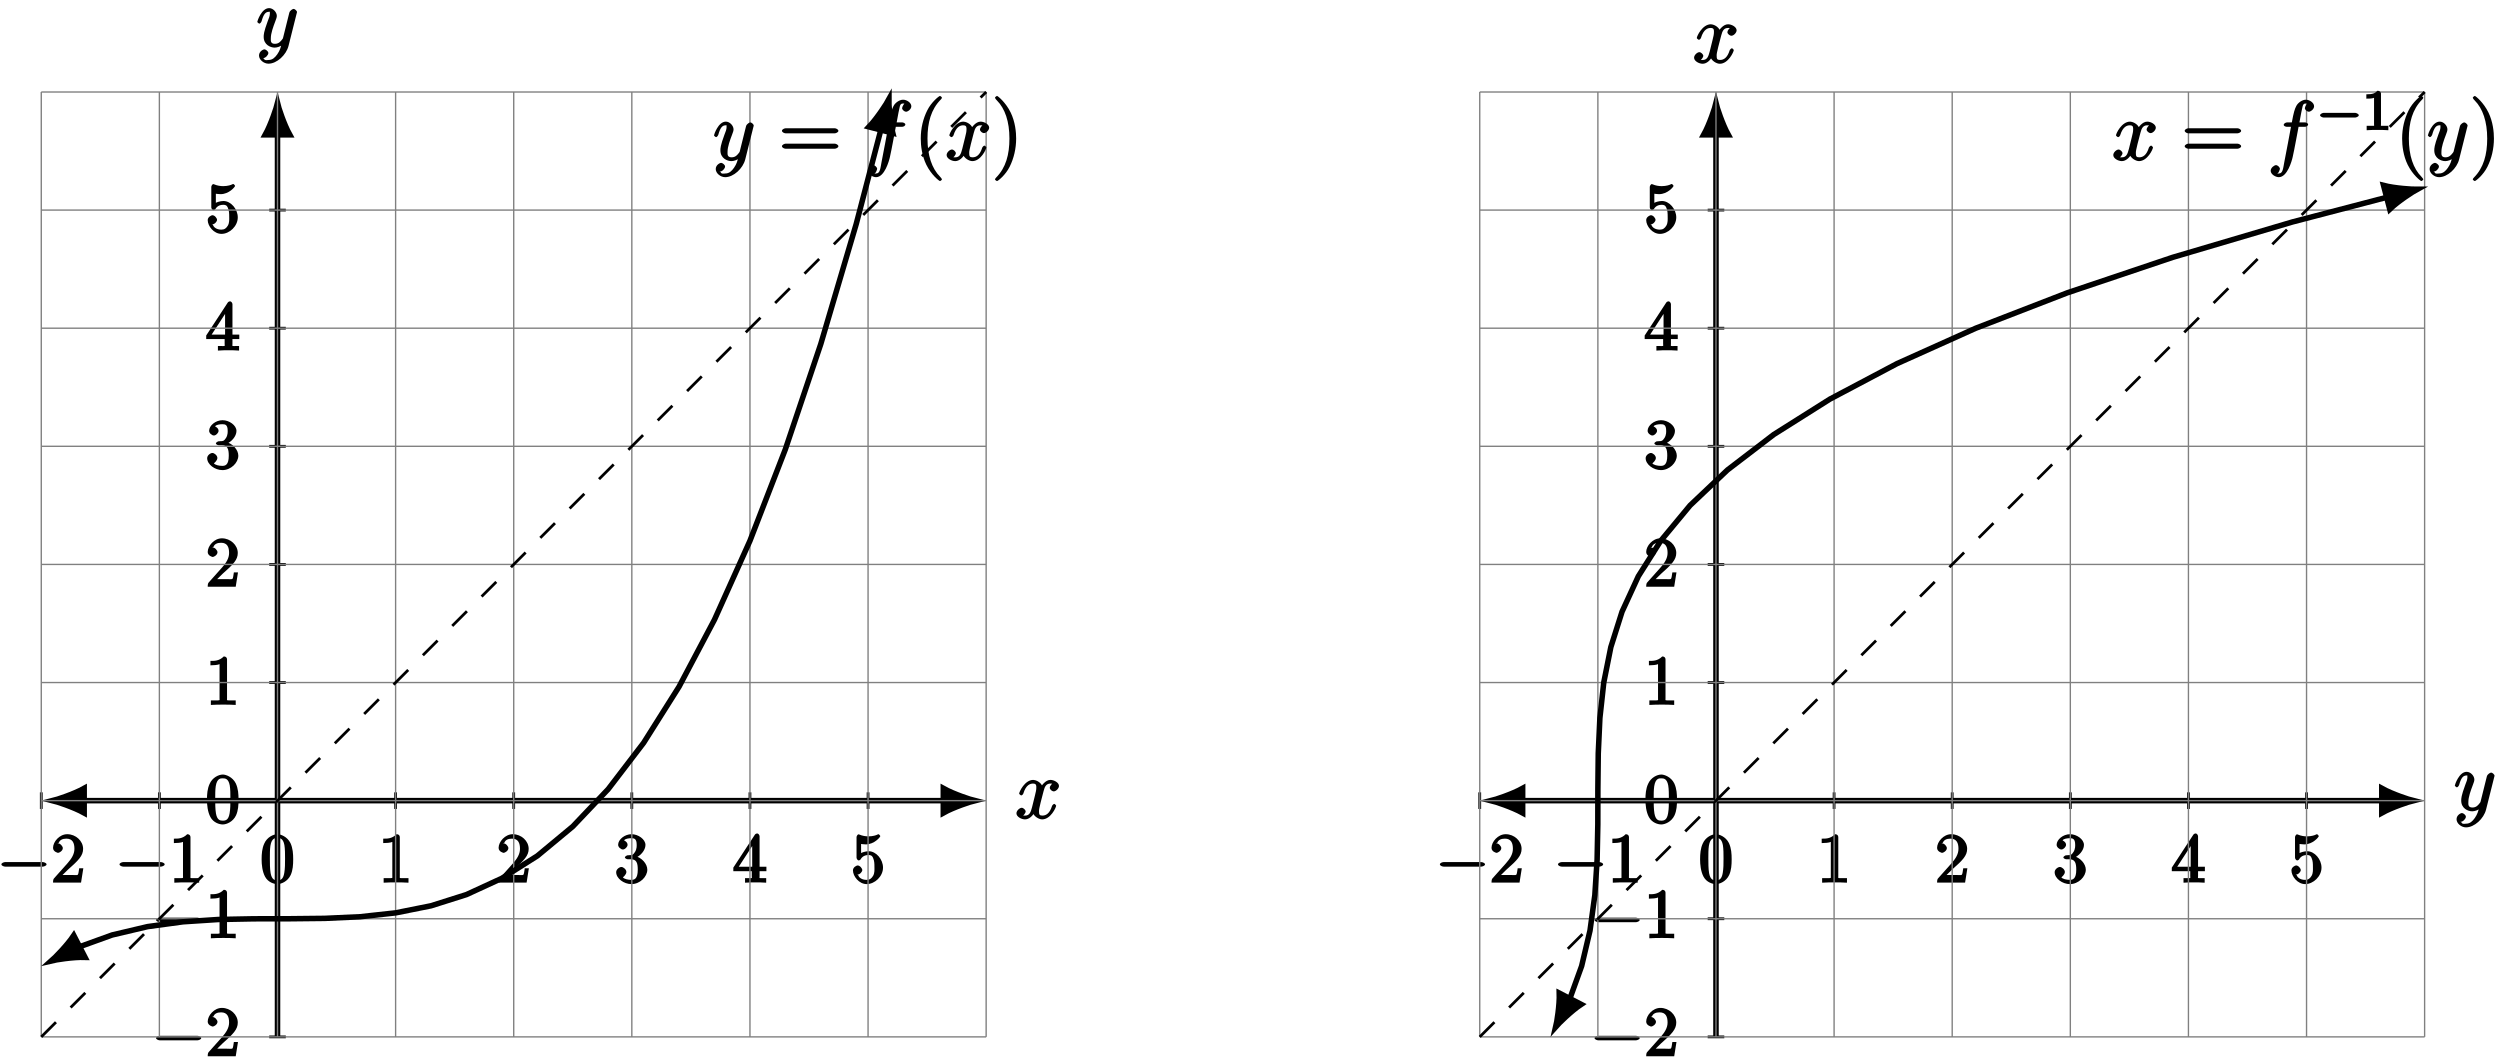 <?xml version="1.0" encoding="UTF-8"?>
<svg xmlns="http://www.w3.org/2000/svg" xmlns:xlink="http://www.w3.org/1999/xlink" width="360pt" height="153pt" viewBox="0 0 360 153" version="1.1">
<defs>
<g>
<symbol overflow="visible" id="glyph0-0">
<path style="stroke:none;" d=""/>
</symbol>
<symbol overflow="visible" id="glyph0-1">
<path style="stroke:none;" d="M 6.562 -2.297 C 6.734 -2.297 7.125 -2.422 7.125 -2.625 C 7.125 -2.828 6.734 -2.953 6.562 -2.953 L 1.172 -2.953 C 1 -2.953 0.625 -2.828 0.625 -2.625 C 0.625 -2.422 1 -2.297 1.172 -2.297 Z M 6.562 -2.297 "/>
</symbol>
<symbol overflow="visible" id="glyph1-0">
<path style="stroke:none;" d=""/>
</symbol>
<symbol overflow="visible" id="glyph1-1">
<path style="stroke:none;" d="M 1.391 -0.812 L 2.438 -1.844 C 4 -3.219 4.641 -3.875 4.641 -4.859 C 4.641 -6 3.578 -6.969 2.359 -6.969 C 1.234 -6.969 0.312 -5.875 0.312 -5 C 0.312 -4.438 1 -4.281 1.031 -4.281 C 1.203 -4.281 1.719 -4.562 1.719 -4.969 C 1.719 -5.219 1.359 -5.656 1.016 -5.656 C 0.938 -5.656 0.922 -5.656 1.141 -5.734 C 1.281 -6.125 1.656 -6.328 2.234 -6.328 C 3.141 -6.328 3.391 -5.688 3.391 -4.859 C 3.391 -4.062 2.938 -3.406 2.391 -2.781 L 0.484 -0.641 C 0.375 -0.531 0.312 -0.406 0.312 0 L 4.344 0 L 4.672 -2.062 L 4.078 -2.062 C 4 -1.594 3.984 -1.281 3.875 -1.125 C 3.812 -1.047 3.281 -1.094 3.062 -1.094 L 1.266 -1.094 Z M 1.391 -0.812 "/>
</symbol>
<symbol overflow="visible" id="glyph1-2">
<path style="stroke:none;" d="M 3.094 -6.547 C 3.094 -6.781 2.938 -6.969 2.625 -6.969 C 1.953 -6.281 1.203 -6.328 0.703 -6.328 L 0.703 -5.688 C 1.094 -5.688 1.797 -5.734 2.016 -5.859 L 2.016 -0.953 C 2.016 -0.594 2.156 -0.641 1.266 -0.641 L 0.766 -0.641 L 0.766 0.016 C 1.297 -0.031 2.156 -0.031 2.562 -0.031 C 2.953 -0.031 3.828 -0.031 4.344 0.016 L 4.344 -0.641 L 3.859 -0.641 C 2.953 -0.641 3.094 -0.578 3.094 -0.953 Z M 3.094 -6.547 "/>
</symbol>
<symbol overflow="visible" id="glyph1-3">
<path style="stroke:none;" d="M 4.75 -3.344 C 4.75 -4.141 4.703 -4.938 4.359 -5.688 C 3.891 -6.641 2.906 -6.969 2.5 -6.969 C 1.891 -6.969 0.984 -6.547 0.578 -5.609 C 0.266 -4.922 0.203 -4.141 0.203 -3.344 C 0.203 -2.609 0.297 -1.594 0.703 -0.844 C 1.141 -0.031 2 0.219 2.484 0.219 C 3.016 0.219 3.953 -0.156 4.391 -1.094 C 4.703 -1.781 4.75 -2.562 4.75 -3.344 Z M 2.484 -0.328 C 2.094 -0.328 1.672 -0.406 1.5 -1.359 C 1.391 -1.969 1.391 -2.875 1.391 -3.469 C 1.391 -4.109 1.391 -4.766 1.469 -5.297 C 1.656 -6.484 2.234 -6.422 2.484 -6.422 C 2.812 -6.422 3.297 -6.406 3.484 -5.406 C 3.578 -4.859 3.578 -4.094 3.578 -3.469 C 3.578 -2.719 3.578 -2.047 3.469 -1.406 C 3.312 -0.453 2.938 -0.328 2.484 -0.328 Z M 2.484 -0.328 "/>
</symbol>
<symbol overflow="visible" id="glyph1-4">
<path style="stroke:none;" d="M 2.891 -3.516 C 3.703 -3.781 4.453 -4.641 4.453 -5.422 C 4.453 -6.234 3.406 -6.969 2.453 -6.969 C 1.453 -6.969 0.516 -6.203 0.516 -5.438 C 0.516 -5.109 0.906 -4.766 1.203 -4.766 C 1.5 -4.766 1.875 -5.141 1.875 -5.438 C 1.875 -5.938 1.234 -6.094 1.391 -6.094 C 1.516 -6.312 2.047 -6.391 2.406 -6.391 C 2.828 -6.391 3.188 -6.328 3.188 -5.438 C 3.188 -5.312 3.219 -4.859 2.953 -4.422 C 2.656 -3.938 2.453 -3.953 2.203 -3.953 C 2.125 -3.938 1.891 -3.922 1.812 -3.922 C 1.734 -3.906 1.484 -3.734 1.484 -3.625 C 1.484 -3.516 1.734 -3.359 1.906 -3.359 L 2.344 -3.359 C 3.156 -3.359 3.344 -2.844 3.344 -1.859 C 3.344 -0.516 2.844 -0.391 2.406 -0.391 C 1.969 -0.391 1.344 -0.516 1.203 -0.766 C 1.219 -0.766 1.703 -1.141 1.703 -1.531 C 1.703 -1.891 1.266 -2.25 0.984 -2.25 C 0.734 -2.25 0.234 -1.938 0.234 -1.5 C 0.234 -0.594 1.344 0.219 2.438 0.219 C 3.656 0.219 4.719 -0.844 4.719 -1.859 C 4.719 -2.688 3.922 -3.625 2.891 -3.844 Z M 2.891 -3.516 "/>
</symbol>
<symbol overflow="visible" id="glyph1-5">
<path style="stroke:none;" d="M 2.75 -1.797 L 2.75 -0.938 C 2.75 -0.578 2.906 -0.641 2.172 -0.641 L 1.781 -0.641 L 1.781 0.016 C 2.375 -0.031 2.891 -0.031 3.312 -0.031 C 3.734 -0.031 4.25 -0.031 4.828 0.016 L 4.828 -0.641 L 4.453 -0.641 C 3.719 -0.641 3.875 -0.578 3.875 -0.938 L 3.875 -1.641 L 4.859 -1.641 L 4.859 -2.281 L 3.875 -2.281 L 3.875 -6.656 C 3.875 -6.844 3.703 -7.078 3.531 -7.078 C 3.453 -7.078 3.297 -7.031 3.203 -6.906 L 0.094 -2.156 L 0.094 -1.641 L 2.75 -1.641 Z M 2.984 -2.281 L 0.875 -2.281 L 3.109 -5.719 L 2.812 -5.828 L 2.812 -2.281 Z M 2.984 -2.281 "/>
</symbol>
<symbol overflow="visible" id="glyph1-6">
<path style="stroke:none;" d="M 4.641 -2.156 C 4.641 -3.344 3.656 -4.516 2.578 -4.516 C 2.109 -4.516 1.547 -4.312 1.484 -4.25 L 1.484 -5.562 C 1.516 -5.562 1.844 -5.5 2.156 -5.5 C 3.391 -5.5 4.25 -6.562 4.25 -6.688 C 4.25 -6.75 4.062 -6.969 3.984 -6.969 C 3.984 -6.969 3.828 -6.922 3.75 -6.875 C 3.703 -6.844 3.219 -6.656 2.547 -6.656 C 2.156 -6.656 1.688 -6.719 1.219 -6.922 C 1.141 -6.953 1.125 -6.953 1.109 -6.953 C 1 -6.953 0.828 -6.703 0.828 -6.547 L 0.828 -3.594 C 0.828 -3.422 1 -3.188 1.141 -3.188 C 1.219 -3.188 1.359 -3.266 1.391 -3.312 C 1.5 -3.484 1.75 -3.969 2.562 -3.969 C 3.078 -3.969 3.156 -3.672 3.234 -3.484 C 3.391 -3.125 3.406 -2.734 3.406 -2.234 C 3.406 -1.891 3.453 -1.406 3.219 -0.984 C 2.984 -0.594 2.734 -0.391 2.281 -0.391 C 1.562 -0.391 1.156 -0.75 1.062 -1.094 C 0.844 -1.172 0.875 -1.156 0.984 -1.156 C 1.312 -1.156 1.656 -1.562 1.656 -1.797 C 1.656 -2.047 1.312 -2.469 0.984 -2.469 C 0.844 -2.469 0.312 -2.219 0.312 -1.766 C 0.312 -0.906 1.188 0.219 2.297 0.219 C 3.453 0.219 4.641 -0.891 4.641 -2.156 Z M 4.641 -2.156 "/>
</symbol>
<symbol overflow="visible" id="glyph2-0">
<path style="stroke:none;" d=""/>
</symbol>
<symbol overflow="visible" id="glyph2-1">
<path style="stroke:none;" d="M 5.672 -5.172 C 5.281 -5.109 4.969 -4.656 4.969 -4.438 C 4.969 -4.141 5.359 -3.906 5.531 -3.906 C 5.891 -3.906 6.297 -4.359 6.297 -4.688 C 6.297 -5.188 5.562 -5.562 5.062 -5.562 C 4.344 -5.562 3.766 -4.703 3.656 -4.469 L 3.984 -4.469 C 3.703 -5.359 2.812 -5.562 2.594 -5.562 C 1.375 -5.562 0.562 -3.844 0.562 -3.578 C 0.562 -3.531 0.781 -3.328 0.859 -3.328 C 0.953 -3.328 1.094 -3.438 1.156 -3.578 C 1.562 -4.922 2.219 -5.031 2.562 -5.031 C 3.094 -5.031 3.031 -4.672 3.031 -4.391 C 3.031 -4.125 2.969 -3.844 2.828 -3.281 L 2.422 -1.641 C 2.234 -0.922 2.062 -0.422 1.422 -0.422 C 1.359 -0.422 1.172 -0.375 0.922 -0.531 L 0.812 -0.281 C 1.25 -0.359 1.5 -0.859 1.5 -1 C 1.5 -1.25 1.156 -1.547 0.938 -1.547 C 0.641 -1.547 0.172 -1.141 0.172 -0.75 C 0.172 -0.25 0.891 0.125 1.406 0.125 C 1.984 0.125 2.5 -0.375 2.75 -0.859 L 2.469 -0.969 C 2.672 -0.266 3.438 0.125 3.875 0.125 C 5.094 0.125 5.891 -1.594 5.891 -1.859 C 5.891 -1.906 5.688 -2.109 5.625 -2.109 C 5.516 -2.109 5.328 -1.906 5.297 -1.812 C 4.969 -0.75 4.453 -0.422 3.906 -0.422 C 3.484 -0.422 3.422 -0.578 3.422 -1.062 C 3.422 -1.328 3.469 -1.516 3.656 -2.312 L 4.078 -3.938 C 4.25 -4.656 4.5 -5.031 5.062 -5.031 C 5.078 -5.031 5.297 -5.062 5.547 -4.906 Z M 5.672 -5.172 "/>
</symbol>
<symbol overflow="visible" id="glyph2-2">
<path style="stroke:none;" d="M 3.031 1.094 C 2.703 1.547 2.359 1.906 1.766 1.906 C 1.625 1.906 1.203 2.031 1.109 1.703 C 0.906 1.641 0.969 1.641 0.984 1.641 C 1.344 1.641 1.75 1.188 1.75 0.906 C 1.75 0.641 1.359 0.375 1.188 0.375 C 0.984 0.375 0.406 0.688 0.406 1.266 C 0.406 1.875 1.094 2.438 1.766 2.438 C 2.969 2.438 4.328 1.188 4.656 -0.125 L 5.828 -4.797 C 5.844 -4.859 5.875 -4.922 5.875 -5 C 5.875 -5.172 5.562 -5.453 5.391 -5.453 C 5.281 -5.453 4.859 -5.25 4.766 -4.891 L 3.891 -1.375 C 3.828 -1.156 3.875 -1.25 3.781 -1.109 C 3.531 -0.781 3.266 -0.422 2.688 -0.422 C 2.016 -0.422 2.109 -0.922 2.109 -1.25 C 2.109 -1.922 2.438 -2.844 2.766 -3.703 C 2.891 -4.047 2.969 -4.219 2.969 -4.453 C 2.969 -4.953 2.453 -5.562 1.859 -5.562 C 0.766 -5.562 0.156 -3.688 0.156 -3.578 C 0.156 -3.531 0.375 -3.328 0.453 -3.328 C 0.562 -3.328 0.734 -3.531 0.781 -3.688 C 1.062 -4.703 1.359 -5.031 1.828 -5.031 C 1.938 -5.031 1.969 -5.172 1.969 -4.781 C 1.969 -4.469 1.844 -4.125 1.656 -3.672 C 1.078 -2.109 1.078 -1.703 1.078 -1.422 C 1.078 -0.281 2.062 0.125 2.656 0.125 C 3 0.125 3.531 -0.031 3.844 -0.344 L 3.688 -0.516 C 3.516 0.141 3.438 0.5 3.031 1.094 Z M 3.031 1.094 "/>
</symbol>
<symbol overflow="visible" id="glyph2-3">
<path style="stroke:none;" d="M 5.328 -4.812 C 5.562 -4.812 5.828 -4.953 5.828 -5.172 C 5.828 -5.297 5.562 -5.453 5.359 -5.453 L 4.578 -5.453 C 4.766 -6.531 4.938 -7.375 5.031 -7.75 C 5.109 -8.047 5.203 -8.172 5.516 -8.172 C 5.766 -8.172 5.891 -8.109 5.766 -8.219 C 5.672 -8.219 5.359 -7.703 5.359 -7.5 C 5.359 -7.266 5.703 -6.984 5.922 -6.984 C 6.172 -6.984 6.688 -7.328 6.688 -7.781 C 6.688 -8.281 6.031 -8.719 5.5 -8.719 C 4.984 -8.719 4.359 -8.281 4.125 -7.812 C 3.906 -7.406 3.734 -6.859 3.484 -5.453 L 2.828 -5.453 C 2.609 -5.453 2.312 -5.297 2.312 -5.078 C 2.312 -4.953 2.562 -4.812 2.797 -4.812 L 3.359 -4.812 C 3.172 -3.844 2.688 -1.141 2.422 0.141 C 2.219 1.188 2.203 1.906 1.609 1.906 C 1.562 1.906 1.328 1.953 1.328 1.953 C 1.609 1.922 1.766 1.25 1.766 1.25 C 1.766 1 1.438 0.703 1.203 0.703 C 0.969 0.703 0.438 1.062 0.438 1.516 C 0.438 2.031 1.141 2.438 1.609 2.438 C 2.828 2.438 3.484 0.109 3.609 -0.484 C 3.828 -1.406 4.406 -4.594 4.453 -4.812 Z M 5.328 -4.812 "/>
</symbol>
<symbol overflow="visible" id="glyph3-0">
<path style="stroke:none;" d=""/>
</symbol>
<symbol overflow="visible" id="glyph3-1">
<path style="stroke:none;" d="M 8.062 -3.875 C 8.234 -3.875 8.609 -4.016 8.609 -4.234 C 8.609 -4.453 8.25 -4.609 8.062 -4.609 L 1.031 -4.609 C 0.859 -4.609 0.484 -4.453 0.484 -4.25 C 0.484 -4.016 0.844 -3.875 1.031 -3.875 Z M 8.062 -1.656 C 8.234 -1.656 8.609 -1.797 8.609 -2.016 C 8.609 -2.234 8.25 -2.391 8.062 -2.391 L 1.031 -2.391 C 0.859 -2.391 0.484 -2.234 0.484 -2.016 C 0.484 -1.797 0.844 -1.656 1.031 -1.656 Z M 8.062 -1.656 "/>
</symbol>
<symbol overflow="visible" id="glyph3-2">
<path style="stroke:none;" d="M 4.047 2.766 C 4.047 2.719 4 2.594 3.797 2.391 C 2.594 1.188 1.969 -0.688 1.969 -3.125 C 1.969 -5.438 2.484 -7.328 3.875 -8.734 C 4 -8.844 4.047 -8.984 4.047 -9.016 C 4.047 -9.078 3.828 -9.266 3.781 -9.266 C 3.625 -9.266 2.516 -8.359 1.938 -7.188 C 1.328 -5.969 1 -4.594 1 -3.125 C 1 -2.062 1.172 -0.641 1.797 0.641 C 2.5 2.078 3.641 3 3.781 3 C 3.828 3 4.047 2.828 4.047 2.766 Z M 4.047 2.766 "/>
</symbol>
<symbol overflow="visible" id="glyph3-3">
<path style="stroke:none;" d="M 3.531 -3.125 C 3.531 -4.031 3.406 -5.516 2.734 -6.891 C 2.031 -8.328 0.891 -9.266 0.766 -9.266 C 0.719 -9.266 0.484 -9.078 0.484 -9.016 C 0.484 -8.984 0.531 -8.844 0.734 -8.641 C 1.938 -7.438 2.562 -5.562 2.562 -3.125 C 2.562 -0.812 2.047 1.078 0.656 2.484 C 0.531 2.594 0.484 2.719 0.484 2.766 C 0.484 2.828 0.719 3 0.766 3 C 0.922 3 2.016 2.109 2.594 0.938 C 3.203 -0.281 3.531 -1.688 3.531 -3.125 Z M 3.531 -3.125 "/>
</symbol>
<symbol overflow="visible" id="glyph4-0">
<path style="stroke:none;" d=""/>
</symbol>
<symbol overflow="visible" id="glyph4-1">
<path style="stroke:none;" d="M 5.562 -1.812 C 5.703 -1.812 6.078 -1.953 6.078 -2.141 C 6.078 -2.328 5.703 -2.484 5.562 -2.484 L 1 -2.484 C 0.875 -2.484 0.5 -2.328 0.5 -2.141 C 0.5 -1.953 0.875 -1.812 1 -1.812 Z M 5.562 -1.812 "/>
</symbol>
<symbol overflow="visible" id="glyph5-0">
<path style="stroke:none;" d=""/>
</symbol>
<symbol overflow="visible" id="glyph5-1">
<path style="stroke:none;" d="M 2.688 -5.266 C 2.688 -5.469 2.484 -5.672 2.188 -5.672 C 1.812 -5.297 1.516 -5.156 0.578 -5.156 L 0.578 -4.531 C 0.984 -4.531 1.406 -4.531 1.688 -4.656 L 1.688 -0.844 C 1.688 -0.547 1.844 -0.625 1.094 -0.625 L 0.625 -0.625 L 0.625 0.016 C 1.141 -0.031 1.828 -0.031 2.188 -0.031 C 2.547 -0.031 3.234 -0.031 3.75 0.016 L 3.75 -0.625 L 3.281 -0.625 C 2.531 -0.625 2.688 -0.547 2.688 -0.844 Z M 2.688 -5.266 "/>
</symbol>
</g>
</defs>
<g id="surface1">
<path style="fill:none;stroke-width:0.399;stroke-linecap:butt;stroke-linejoin:miter;stroke:rgb(0%,0%,0%);stroke-opacity:1;stroke-miterlimit:10;" d="M -34.017 1.195 L -34.017 -1.195 " transform="matrix(1,0,0,-1,39.96,115.293)"/>
<g style="fill:rgb(0%,0%,0%);fill-opacity:1;">
  <use xlink:href="#glyph0-1" x="-0.423" y="127.093"/>
</g>
<g style="fill:rgb(0%,0%,0%);fill-opacity:1;">
  <use xlink:href="#glyph1-1" x="7.326" y="127.093"/>
</g>
<path style="fill:none;stroke-width:0.399;stroke-linecap:butt;stroke-linejoin:miter;stroke:rgb(0%,0%,0%);stroke-opacity:1;stroke-miterlimit:10;" d="M -17.01 1.195 L -17.01 -1.195 " transform="matrix(1,0,0,-1,39.96,115.293)"/>
<g style="fill:rgb(0%,0%,0%);fill-opacity:1;">
  <use xlink:href="#glyph0-1" x="16.586" y="127.093"/>
</g>
<g style="fill:rgb(0%,0%,0%);fill-opacity:1;">
  <use xlink:href="#glyph1-2" x="24.335" y="127.093"/>
</g>
<path style="fill:none;stroke-width:0.399;stroke-linecap:butt;stroke-linejoin:miter;stroke:rgb(0%,0%,0%);stroke-opacity:1;stroke-miterlimit:10;" d="M 0.001 1.195 L 0.001 -1.195 " transform="matrix(1,0,0,-1,39.96,115.293)"/>
<g style="fill:rgb(0%,0%,0%);fill-opacity:1;">
  <use xlink:href="#glyph1-3" x="37.469" y="127.093"/>
</g>
<path style="fill:none;stroke-width:0.399;stroke-linecap:butt;stroke-linejoin:miter;stroke:rgb(0%,0%,0%);stroke-opacity:1;stroke-miterlimit:10;" d="M 17.008 1.195 L 17.008 -1.195 " transform="matrix(1,0,0,-1,39.96,115.293)"/>
<g style="fill:rgb(0%,0%,0%);fill-opacity:1;">
  <use xlink:href="#glyph1-2" x="54.478" y="127.093"/>
</g>
<path style="fill:none;stroke-width:0.399;stroke-linecap:butt;stroke-linejoin:miter;stroke:rgb(0%,0%,0%);stroke-opacity:1;stroke-miterlimit:10;" d="M 34.016 1.195 L 34.016 -1.195 " transform="matrix(1,0,0,-1,39.96,115.293)"/>
<g style="fill:rgb(0%,0%,0%);fill-opacity:1;">
  <use xlink:href="#glyph1-1" x="71.487" y="127.093"/>
</g>
<path style="fill:none;stroke-width:0.399;stroke-linecap:butt;stroke-linejoin:miter;stroke:rgb(0%,0%,0%);stroke-opacity:1;stroke-miterlimit:10;" d="M 51.023 1.195 L 51.023 -1.195 " transform="matrix(1,0,0,-1,39.96,115.293)"/>
<g style="fill:rgb(0%,0%,0%);fill-opacity:1;">
  <use xlink:href="#glyph1-4" x="88.495" y="127.093"/>
</g>
<path style="fill:none;stroke-width:0.399;stroke-linecap:butt;stroke-linejoin:miter;stroke:rgb(0%,0%,0%);stroke-opacity:1;stroke-miterlimit:10;" d="M 68.034 1.195 L 68.034 -1.195 " transform="matrix(1,0,0,-1,39.96,115.293)"/>
<g style="fill:rgb(0%,0%,0%);fill-opacity:1;">
  <use xlink:href="#glyph1-5" x="105.504" y="127.093"/>
</g>
<path style="fill:none;stroke-width:0.399;stroke-linecap:butt;stroke-linejoin:miter;stroke:rgb(0%,0%,0%);stroke-opacity:1;stroke-miterlimit:10;" d="M 85.041 1.195 L 85.041 -1.195 " transform="matrix(1,0,0,-1,39.96,115.293)"/>
<g style="fill:rgb(0%,0%,0%);fill-opacity:1;">
  <use xlink:href="#glyph1-6" x="122.513" y="127.093"/>
</g>
<path style="fill:none;stroke-width:0.399;stroke-linecap:butt;stroke-linejoin:miter;stroke:rgb(0%,0%,0%);stroke-opacity:1;stroke-miterlimit:10;" d="M 1.196 -34.018 L -1.194 -34.018 " transform="matrix(1,0,0,-1,39.96,115.293)"/>
<g style="fill:rgb(0%,0%,0%);fill-opacity:1;">
  <use xlink:href="#glyph0-1" x="21.849" y="152.106"/>
</g>
<g style="fill:rgb(0%,0%,0%);fill-opacity:1;">
  <use xlink:href="#glyph1-1" x="29.599" y="152.106"/>
</g>
<path style="fill:none;stroke-width:0.399;stroke-linecap:butt;stroke-linejoin:miter;stroke:rgb(0%,0%,0%);stroke-opacity:1;stroke-miterlimit:10;" d="M 1.196 -17.007 L -1.194 -17.007 " transform="matrix(1,0,0,-1,39.96,115.293)"/>
<g style="fill:rgb(0%,0%,0%);fill-opacity:1;">
  <use xlink:href="#glyph0-1" x="21.849" y="135.097"/>
</g>
<g style="fill:rgb(0%,0%,0%);fill-opacity:1;">
  <use xlink:href="#glyph1-2" x="29.599" y="135.097"/>
</g>
<path style="fill:none;stroke-width:0.399;stroke-linecap:butt;stroke-linejoin:miter;stroke:rgb(0%,0%,0%);stroke-opacity:1;stroke-miterlimit:10;" d="M 1.196 0 L -1.194 0 " transform="matrix(1,0,0,-1,39.96,115.293)"/>
<g style="fill:rgb(0%,0%,0%);fill-opacity:1;">
  <use xlink:href="#glyph1-3" x="29.599" y="118.503"/>
</g>
<path style="fill:none;stroke-width:0.399;stroke-linecap:butt;stroke-linejoin:miter;stroke:rgb(0%,0%,0%);stroke-opacity:1;stroke-miterlimit:10;" d="M 1.196 17.007 L -1.194 17.007 " transform="matrix(1,0,0,-1,39.96,115.293)"/>
<g style="fill:rgb(0%,0%,0%);fill-opacity:1;">
  <use xlink:href="#glyph1-2" x="29.599" y="101.495"/>
</g>
<path style="fill:none;stroke-width:0.399;stroke-linecap:butt;stroke-linejoin:miter;stroke:rgb(0%,0%,0%);stroke-opacity:1;stroke-miterlimit:10;" d="M 1.196 34.015 L -1.194 34.015 " transform="matrix(1,0,0,-1,39.96,115.293)"/>
<g style="fill:rgb(0%,0%,0%);fill-opacity:1;">
  <use xlink:href="#glyph1-1" x="29.599" y="84.486"/>
</g>
<path style="fill:none;stroke-width:0.399;stroke-linecap:butt;stroke-linejoin:miter;stroke:rgb(0%,0%,0%);stroke-opacity:1;stroke-miterlimit:10;" d="M 1.196 51.026 L -1.194 51.026 " transform="matrix(1,0,0,-1,39.96,115.293)"/>
<g style="fill:rgb(0%,0%,0%);fill-opacity:1;">
  <use xlink:href="#glyph1-4" x="29.599" y="67.477"/>
</g>
<path style="fill:none;stroke-width:0.399;stroke-linecap:butt;stroke-linejoin:miter;stroke:rgb(0%,0%,0%);stroke-opacity:1;stroke-miterlimit:10;" d="M 1.196 68.033 L -1.194 68.033 " transform="matrix(1,0,0,-1,39.96,115.293)"/>
<g style="fill:rgb(0%,0%,0%);fill-opacity:1;">
  <use xlink:href="#glyph1-5" x="29.599" y="50.468"/>
</g>
<path style="fill:none;stroke-width:0.399;stroke-linecap:butt;stroke-linejoin:miter;stroke:rgb(0%,0%,0%);stroke-opacity:1;stroke-miterlimit:10;" d="M 1.196 85.041 L -1.194 85.041 " transform="matrix(1,0,0,-1,39.96,115.293)"/>
<g style="fill:rgb(0%,0%,0%);fill-opacity:1;">
  <use xlink:href="#glyph1-6" x="29.599" y="33.46"/>
</g>
<path style="fill:none;stroke-width:0.797;stroke-linecap:butt;stroke-linejoin:miter;stroke:rgb(0%,0%,0%);stroke-opacity:1;stroke-miterlimit:10;" d="M -27.838 0 L 95.873 0 " transform="matrix(1,0,0,-1,39.96,115.293)"/>
<path style="fill-rule:nonzero;fill:rgb(0%,0%,0%);fill-opacity:1;stroke-width:0.797;stroke-linecap:butt;stroke-linejoin:miter;stroke:rgb(0%,0%,0%);stroke-opacity:1;stroke-miterlimit:10;" d="M 4.533 -0 C 3.979 0.137 1.53 0.922 -0.002 1.773 L -0.002 -1.774 C 1.53 -0.922 3.979 -0.137 4.533 -0 Z M 4.533 -0 " transform="matrix(-1,0,0,1,12.12,115.293)"/>
<path style="fill-rule:nonzero;fill:rgb(0%,0%,0%);fill-opacity:1;stroke-width:0.797;stroke-linecap:butt;stroke-linejoin:miter;stroke:rgb(0%,0%,0%);stroke-opacity:1;stroke-miterlimit:10;" d="M 4.536 0 C 3.977 0.137 1.528 0.922 0.001 1.774 L 0.001 -1.773 C 1.528 -0.922 3.977 -0.137 4.536 0 Z M 4.536 0 " transform="matrix(1,0,0,-1,135.835,115.293)"/>
<path style="fill:none;stroke-width:0.797;stroke-linecap:butt;stroke-linejoin:miter;stroke:rgb(0%,0%,0%);stroke-opacity:1;stroke-miterlimit:10;" d="M 0.001 -34.018 L 0.001 95.872 " transform="matrix(1,0,0,-1,39.96,115.293)"/>
<path style="fill-rule:nonzero;fill:rgb(0%,0%,0%);fill-opacity:1;stroke-width:0.797;stroke-linecap:butt;stroke-linejoin:miter;stroke:rgb(0%,0%,0%);stroke-opacity:1;stroke-miterlimit:10;" d="M 4.535 -0.001 C 3.976 0.14 1.531 0.921 -0 1.772 L -0 -1.771 C 1.531 -0.919 3.976 -0.138 4.535 -0.001 Z M 4.535 -0.001 " transform="matrix(0,-1,-1,0,39.96,19.418)"/>
<path style="fill:none;stroke-width:0.199;stroke-linecap:butt;stroke-linejoin:miter;stroke:rgb(50%,50%,50%);stroke-opacity:1;stroke-miterlimit:10;" d="M -34.017 -34.018 L 102.049 -34.018 M -34.017 -17.007 L 102.049 -17.007 M -34.017 0 L 102.049 0 M -34.017 17.007 L 102.049 17.007 M -34.017 34.015 L 102.049 34.015 M -34.017 51.026 L 102.049 51.026 M -34.017 68.033 L 102.049 68.033 M -34.017 85.041 L 102.049 85.041 M -34.017 102.044 L 102.049 102.044 M -34.017 -34.018 L -34.017 102.048 M -17.01 -34.018 L -17.01 102.048 M 0.001 -34.018 L 0.001 102.048 M 17.008 -34.018 L 17.008 102.048 M 34.016 -34.018 L 34.016 102.048 M 51.023 -34.018 L 51.023 102.048 M 68.034 -34.018 L 68.034 102.048 M 85.041 -34.018 L 85.041 102.048 M 102.045 -34.018 L 102.045 102.048 " transform="matrix(1,0,0,-1,39.96,115.293)"/>
<g style="fill:rgb(0%,0%,0%);fill-opacity:1;">
  <use xlink:href="#glyph2-1" x="146.196" y="117.867"/>
</g>
<g style="fill:rgb(0%,0%,0%);fill-opacity:1;">
  <use xlink:href="#glyph2-2" x="36.892" y="6.732"/>
</g>
<g style="fill:rgb(0%,0%,0%);fill-opacity:1;">
  <use xlink:href="#glyph2-2" x="102.66" y="23.076"/>
</g>
<g style="fill:rgb(0%,0%,0%);fill-opacity:1;">
  <use xlink:href="#glyph3-1" x="112.118" y="23.076"/>
</g>
<g style="fill:rgb(0%,0%,0%);fill-opacity:1;">
  <use xlink:href="#glyph2-3" x="124.543" y="23.076"/>
</g>
<g style="fill:rgb(0%,0%,0%);fill-opacity:1;">
  <use xlink:href="#glyph3-2" x="131.59" y="23.076"/>
</g>
<g style="fill:rgb(0%,0%,0%);fill-opacity:1;">
  <use xlink:href="#glyph2-1" x="136.143" y="23.076"/>
</g>
<g style="fill:rgb(0%,0%,0%);fill-opacity:1;">
  <use xlink:href="#glyph3-3" x="142.795" y="23.076"/>
</g>
<path style="fill:none;stroke-width:0.797;stroke-linecap:butt;stroke-linejoin:miter;stroke:rgb(0%,0%,0%);stroke-opacity:1;stroke-miterlimit:10;" d="M -28.525 -20.988 L -28.916 -21.187 L -23.811 -19.343 L -18.709 -18.14 L -13.608 -17.445 L -8.507 -17.113 L -3.401 -17.015 L 1.7 -17.007 L 6.802 -16.952 L 11.903 -16.718 L 17.004 -16.16 L 22.11 -15.14 L 27.211 -13.527 L 32.313 -11.179 L 37.414 -7.957 L 42.519 -3.722 L 47.621 1.656 L 52.722 8.324 L 57.824 16.41 L 62.925 26.062 L 68.03 37.409 L 73.132 50.596 L 78.233 65.756 L 83.334 83.029 L 86.877 96.575 " transform="matrix(1,0,0,-1,39.96,115.293)"/>
<path style="fill-rule:nonzero;fill:rgb(0%,0%,0%);fill-opacity:1;stroke-width:0.797;stroke-linecap:butt;stroke-linejoin:miter;stroke:rgb(0%,0%,0%);stroke-opacity:1;stroke-miterlimit:10;" d="M 4.535 0.001 C 3.978 0.138 1.529 0.92 -0.001 1.772 L -0.001 -1.772 C 1.53 -0.922 3.976 -0.138 4.535 0.001 Z M 4.535 0.001 " transform="matrix(-0.889,0.458,0.458,0.889,11.435,136.28)"/>
<path style="fill-rule:nonzero;fill:rgb(0%,0%,0%);fill-opacity:1;stroke-width:0.797;stroke-linecap:butt;stroke-linejoin:miter;stroke:rgb(0%,0%,0%);stroke-opacity:1;stroke-miterlimit:10;" d="M 4.532 0 C 3.975 0.137 1.53 0.92 -0.001 1.771 L 0.001 -1.773 C 1.531 -0.921 3.978 -0.136 4.532 0 Z M 4.532 0 " transform="matrix(0.253,-0.967,-0.967,-0.253,126.839,18.717)"/>
<path style="fill:none;stroke-width:0.399;stroke-linecap:butt;stroke-linejoin:miter;stroke:rgb(0%,0%,0%);stroke-opacity:1;stroke-dasharray:2.989,2.989;stroke-miterlimit:10;" d="M -34.017 -34.018 L -22.678 -22.679 L -17.01 -17.007 L -11.338 -11.339 L 5.669 5.668 L 11.337 11.34 L 17.008 17.007 L 34.016 34.015 L 39.683 39.686 L 45.355 45.354 L 62.362 62.362 L 68.03 68.033 L 73.702 73.701 L 79.37 79.369 L 85.038 85.041 L 90.709 90.708 L 96.377 96.38 L 102.049 102.048 " transform="matrix(1,0,0,-1,39.96,115.293)"/>
<path style="fill:none;stroke-width:0.399;stroke-linecap:butt;stroke-linejoin:miter;stroke:rgb(0%,0%,0%);stroke-opacity:1;stroke-miterlimit:10;" d="M -34.018 1.195 L -34.018 -1.195 " transform="matrix(1,0,0,-1,247.101,115.293)"/>
<g style="fill:rgb(0%,0%,0%);fill-opacity:1;">
  <use xlink:href="#glyph0-1" x="206.718" y="127.093"/>
</g>
<g style="fill:rgb(0%,0%,0%);fill-opacity:1;">
  <use xlink:href="#glyph1-1" x="214.467" y="127.093"/>
</g>
<path style="fill:none;stroke-width:0.399;stroke-linecap:butt;stroke-linejoin:miter;stroke:rgb(0%,0%,0%);stroke-opacity:1;stroke-miterlimit:10;" d="M -17.007 1.195 L -17.007 -1.195 " transform="matrix(1,0,0,-1,247.101,115.293)"/>
<g style="fill:rgb(0%,0%,0%);fill-opacity:1;">
  <use xlink:href="#glyph0-1" x="223.727" y="127.093"/>
</g>
<g style="fill:rgb(0%,0%,0%);fill-opacity:1;">
  <use xlink:href="#glyph1-2" x="231.477" y="127.093"/>
</g>
<path style="fill:none;stroke-width:0.399;stroke-linecap:butt;stroke-linejoin:miter;stroke:rgb(0%,0%,0%);stroke-opacity:1;stroke-miterlimit:10;" d="M 0 1.195 L 0 -1.195 " transform="matrix(1,0,0,-1,247.101,115.293)"/>
<g style="fill:rgb(0%,0%,0%);fill-opacity:1;">
  <use xlink:href="#glyph1-3" x="244.61" y="127.093"/>
</g>
<path style="fill:none;stroke-width:0.399;stroke-linecap:butt;stroke-linejoin:miter;stroke:rgb(0%,0%,0%);stroke-opacity:1;stroke-miterlimit:10;" d="M 17.008 1.195 L 17.008 -1.195 " transform="matrix(1,0,0,-1,247.101,115.293)"/>
<g style="fill:rgb(0%,0%,0%);fill-opacity:1;">
  <use xlink:href="#glyph1-2" x="261.62" y="127.093"/>
</g>
<path style="fill:none;stroke-width:0.399;stroke-linecap:butt;stroke-linejoin:miter;stroke:rgb(0%,0%,0%);stroke-opacity:1;stroke-miterlimit:10;" d="M 34.015 1.195 L 34.015 -1.195 " transform="matrix(1,0,0,-1,247.101,115.293)"/>
<g style="fill:rgb(0%,0%,0%);fill-opacity:1;">
  <use xlink:href="#glyph1-1" x="278.628" y="127.093"/>
</g>
<path style="fill:none;stroke-width:0.399;stroke-linecap:butt;stroke-linejoin:miter;stroke:rgb(0%,0%,0%);stroke-opacity:1;stroke-miterlimit:10;" d="M 51.026 1.195 L 51.026 -1.195 " transform="matrix(1,0,0,-1,247.101,115.293)"/>
<g style="fill:rgb(0%,0%,0%);fill-opacity:1;">
  <use xlink:href="#glyph1-4" x="295.637" y="127.093"/>
</g>
<path style="fill:none;stroke-width:0.399;stroke-linecap:butt;stroke-linejoin:miter;stroke:rgb(0%,0%,0%);stroke-opacity:1;stroke-miterlimit:10;" d="M 68.034 1.195 L 68.034 -1.195 " transform="matrix(1,0,0,-1,247.101,115.293)"/>
<g style="fill:rgb(0%,0%,0%);fill-opacity:1;">
  <use xlink:href="#glyph1-5" x="312.645" y="127.093"/>
</g>
<path style="fill:none;stroke-width:0.399;stroke-linecap:butt;stroke-linejoin:miter;stroke:rgb(0%,0%,0%);stroke-opacity:1;stroke-miterlimit:10;" d="M 85.041 1.195 L 85.041 -1.195 " transform="matrix(1,0,0,-1,247.101,115.293)"/>
<g style="fill:rgb(0%,0%,0%);fill-opacity:1;">
  <use xlink:href="#glyph1-6" x="329.655" y="127.093"/>
</g>
<path style="fill:none;stroke-width:0.399;stroke-linecap:butt;stroke-linejoin:miter;stroke:rgb(0%,0%,0%);stroke-opacity:1;stroke-miterlimit:10;" d="M 1.196 -34.018 L -1.195 -34.018 " transform="matrix(1,0,0,-1,247.101,115.293)"/>
<g style="fill:rgb(0%,0%,0%);fill-opacity:1;">
  <use xlink:href="#glyph0-1" x="228.991" y="152.106"/>
</g>
<g style="fill:rgb(0%,0%,0%);fill-opacity:1;">
  <use xlink:href="#glyph1-1" x="236.74" y="152.106"/>
</g>
<path style="fill:none;stroke-width:0.399;stroke-linecap:butt;stroke-linejoin:miter;stroke:rgb(0%,0%,0%);stroke-opacity:1;stroke-miterlimit:10;" d="M 1.196 -17.007 L -1.195 -17.007 " transform="matrix(1,0,0,-1,247.101,115.293)"/>
<g style="fill:rgb(0%,0%,0%);fill-opacity:1;">
  <use xlink:href="#glyph0-1" x="228.991" y="135.097"/>
</g>
<g style="fill:rgb(0%,0%,0%);fill-opacity:1;">
  <use xlink:href="#glyph1-2" x="236.74" y="135.097"/>
</g>
<path style="fill:none;stroke-width:0.399;stroke-linecap:butt;stroke-linejoin:miter;stroke:rgb(0%,0%,0%);stroke-opacity:1;stroke-miterlimit:10;" d="M 1.196 0 L -1.195 0 " transform="matrix(1,0,0,-1,247.101,115.293)"/>
<g style="fill:rgb(0%,0%,0%);fill-opacity:1;">
  <use xlink:href="#glyph1-3" x="236.74" y="118.503"/>
</g>
<path style="fill:none;stroke-width:0.399;stroke-linecap:butt;stroke-linejoin:miter;stroke:rgb(0%,0%,0%);stroke-opacity:1;stroke-miterlimit:10;" d="M 1.196 17.007 L -1.195 17.007 " transform="matrix(1,0,0,-1,247.101,115.293)"/>
<g style="fill:rgb(0%,0%,0%);fill-opacity:1;">
  <use xlink:href="#glyph1-2" x="236.74" y="101.495"/>
</g>
<path style="fill:none;stroke-width:0.399;stroke-linecap:butt;stroke-linejoin:miter;stroke:rgb(0%,0%,0%);stroke-opacity:1;stroke-miterlimit:10;" d="M 1.196 34.015 L -1.195 34.015 " transform="matrix(1,0,0,-1,247.101,115.293)"/>
<g style="fill:rgb(0%,0%,0%);fill-opacity:1;">
  <use xlink:href="#glyph1-1" x="236.74" y="84.486"/>
</g>
<path style="fill:none;stroke-width:0.399;stroke-linecap:butt;stroke-linejoin:miter;stroke:rgb(0%,0%,0%);stroke-opacity:1;stroke-miterlimit:10;" d="M 1.196 51.026 L -1.195 51.026 " transform="matrix(1,0,0,-1,247.101,115.293)"/>
<g style="fill:rgb(0%,0%,0%);fill-opacity:1;">
  <use xlink:href="#glyph1-4" x="236.74" y="67.477"/>
</g>
<path style="fill:none;stroke-width:0.399;stroke-linecap:butt;stroke-linejoin:miter;stroke:rgb(0%,0%,0%);stroke-opacity:1;stroke-miterlimit:10;" d="M 1.196 68.033 L -1.195 68.033 " transform="matrix(1,0,0,-1,247.101,115.293)"/>
<g style="fill:rgb(0%,0%,0%);fill-opacity:1;">
  <use xlink:href="#glyph1-5" x="236.74" y="50.468"/>
</g>
<path style="fill:none;stroke-width:0.399;stroke-linecap:butt;stroke-linejoin:miter;stroke:rgb(0%,0%,0%);stroke-opacity:1;stroke-miterlimit:10;" d="M 1.196 85.041 L -1.195 85.041 " transform="matrix(1,0,0,-1,247.101,115.293)"/>
<g style="fill:rgb(0%,0%,0%);fill-opacity:1;">
  <use xlink:href="#glyph1-6" x="236.74" y="33.46"/>
</g>
<path style="fill:none;stroke-width:0.797;stroke-linecap:butt;stroke-linejoin:miter;stroke:rgb(0%,0%,0%);stroke-opacity:1;stroke-miterlimit:10;" d="M -27.839 0 L 95.873 0 " transform="matrix(1,0,0,-1,247.101,115.293)"/>
<path style="fill-rule:nonzero;fill:rgb(0%,0%,0%);fill-opacity:1;stroke-width:0.797;stroke-linecap:butt;stroke-linejoin:miter;stroke:rgb(0%,0%,0%);stroke-opacity:1;stroke-miterlimit:10;" d="M 4.534 -0 C 3.975 0.137 1.53 0.922 -0.001 1.773 L -0.001 -1.774 C 1.53 -0.922 3.975 -0.137 4.534 -0 Z M 4.534 -0 " transform="matrix(-1,0,0,1,219.261,115.293)"/>
<path style="fill-rule:nonzero;fill:rgb(0%,0%,0%);fill-opacity:1;stroke-width:0.797;stroke-linecap:butt;stroke-linejoin:miter;stroke:rgb(0%,0%,0%);stroke-opacity:1;stroke-miterlimit:10;" d="M 4.535 0 C 3.976 0.137 1.531 0.922 -0 1.774 L -0 -1.773 C 1.531 -0.922 3.976 -0.137 4.535 0 Z M 4.535 0 " transform="matrix(1,0,0,-1,342.977,115.293)"/>
<path style="fill:none;stroke-width:0.797;stroke-linecap:butt;stroke-linejoin:miter;stroke:rgb(0%,0%,0%);stroke-opacity:1;stroke-miterlimit:10;" d="M 0 -34.018 L 0 95.872 " transform="matrix(1,0,0,-1,247.101,115.293)"/>
<path style="fill-rule:nonzero;fill:rgb(0%,0%,0%);fill-opacity:1;stroke-width:0.797;stroke-linecap:butt;stroke-linejoin:miter;stroke:rgb(0%,0%,0%);stroke-opacity:1;stroke-miterlimit:10;" d="M 4.535 -0 C 3.976 0.136 1.531 0.921 -0 1.773 L -0 -1.774 C 1.531 -0.922 3.976 -0.137 4.535 -0 Z M 4.535 -0 " transform="matrix(0,-1,-1,0,247.101,19.418)"/>
<path style="fill:none;stroke-width:0.199;stroke-linecap:butt;stroke-linejoin:miter;stroke:rgb(50%,50%,50%);stroke-opacity:1;stroke-miterlimit:10;" d="M -34.018 -34.018 L 102.048 -34.018 M -34.018 -17.007 L 102.048 -17.007 M -34.018 0 L 102.048 0 M -34.018 17.007 L 102.048 17.007 M -34.018 34.015 L 102.048 34.015 M -34.018 51.026 L 102.048 51.026 M -34.018 68.033 L 102.048 68.033 M -34.018 85.041 L 102.048 85.041 M -34.018 102.044 L 102.048 102.044 M -34.018 -34.018 L -34.018 102.048 M -17.007 -34.018 L -17.007 102.048 M 0 -34.018 L 0 102.048 M 17.008 -34.018 L 17.008 102.048 M 34.015 -34.018 L 34.015 102.048 M 51.026 -34.018 L 51.026 102.048 M 68.034 -34.018 L 68.034 102.048 M 85.041 -34.018 L 85.041 102.048 M 102.044 -34.018 L 102.044 102.048 " transform="matrix(1,0,0,-1,247.101,115.293)"/>
<g style="fill:rgb(0%,0%,0%);fill-opacity:1;">
  <use xlink:href="#glyph2-2" x="353.337" y="116.704"/>
</g>
<g style="fill:rgb(0%,0%,0%);fill-opacity:1;">
  <use xlink:href="#glyph2-1" x="243.775" y="9.057"/>
</g>
<g style="fill:rgb(0%,0%,0%);fill-opacity:1;">
  <use xlink:href="#glyph2-1" x="304.141" y="23.076"/>
</g>
<g style="fill:rgb(0%,0%,0%);fill-opacity:1;">
  <use xlink:href="#glyph3-1" x="314.114" y="23.076"/>
</g>
<g style="fill:rgb(0%,0%,0%);fill-opacity:1;">
  <use xlink:href="#glyph2-3" x="326.541" y="23.076"/>
</g>
<g style="fill:rgb(0%,0%,0%);fill-opacity:1;">
  <use xlink:href="#glyph4-1" x="333.587" y="18.737"/>
</g>
<g style="fill:rgb(0%,0%,0%);fill-opacity:1;">
  <use xlink:href="#glyph5-1" x="340.174" y="18.737"/>
</g>
<g style="fill:rgb(0%,0%,0%);fill-opacity:1;">
  <use xlink:href="#glyph3-2" x="344.906" y="23.076"/>
</g>
<g style="fill:rgb(0%,0%,0%);fill-opacity:1;">
  <use xlink:href="#glyph2-2" x="349.458" y="23.076"/>
</g>
<g style="fill:rgb(0%,0%,0%);fill-opacity:1;">
  <use xlink:href="#glyph3-3" x="355.595" y="23.076"/>
</g>
<path style="fill:none;stroke-width:0.797;stroke-linecap:butt;stroke-linejoin:miter;stroke:rgb(0%,0%,0%);stroke-opacity:1;stroke-miterlimit:10;" d="M -20.987 -28.522 L -21.186 -28.913 L -19.343 -23.812 L -18.14 -18.71 L -17.444 -13.609 L -17.116 -8.504 L -17.015 -3.402 L -17.007 1.699 L -16.952 6.801 L -16.718 11.902 L -16.159 17.007 L -15.14 22.109 L -13.526 27.21 L -11.179 32.312 L -7.956 37.417 L -3.726 42.518 L 1.657 47.62 L 8.321 52.721 L 16.41 57.823 L 26.062 62.928 L 37.409 68.029 L 50.597 73.131 L 65.756 78.232 L 83.029 83.337 L 96.572 86.876 " transform="matrix(1,0,0,-1,247.101,115.293)"/>
<path style="fill-rule:nonzero;fill:rgb(0%,0%,0%);fill-opacity:1;stroke-width:0.797;stroke-linecap:butt;stroke-linejoin:miter;stroke:rgb(0%,0%,0%);stroke-opacity:1;stroke-miterlimit:10;" d="M 4.533 -0.002 C 3.977 0.138 1.527 0.921 -0.001 1.773 L 0 -1.772 C 1.529 -0.919 3.979 -0.138 4.533 -0.002 Z M 4.533 -0.002 " transform="matrix(-0.458,0.889,0.889,0.458,226.114,143.818)"/>
<path style="fill-rule:nonzero;fill:rgb(0%,0%,0%);fill-opacity:1;stroke-width:0.797;stroke-linecap:butt;stroke-linejoin:miter;stroke:rgb(0%,0%,0%);stroke-opacity:1;stroke-miterlimit:10;" d="M 4.532 -0.001 C 3.979 0.139 1.531 0.92 0.001 1.772 L -0 -1.772 C 1.53 -0.921 3.975 -0.138 4.532 -0.001 Z M 4.532 -0.001 " transform="matrix(0.967,-0.253,-0.253,-0.967,343.677,28.414)"/>
<path style="fill:none;stroke-width:0.399;stroke-linecap:butt;stroke-linejoin:miter;stroke:rgb(0%,0%,0%);stroke-opacity:1;stroke-dasharray:2.989,2.989;stroke-miterlimit:10;" d="M -34.018 -34.018 L 34.015 34.015 L 39.683 39.686 L 45.355 45.354 L 62.362 62.362 L 68.03 68.033 L 73.701 73.701 L 90.709 90.708 L 96.376 96.38 L 102.048 102.048 " transform="matrix(1,0,0,-1,247.101,115.293)"/>
</g>
</svg>

